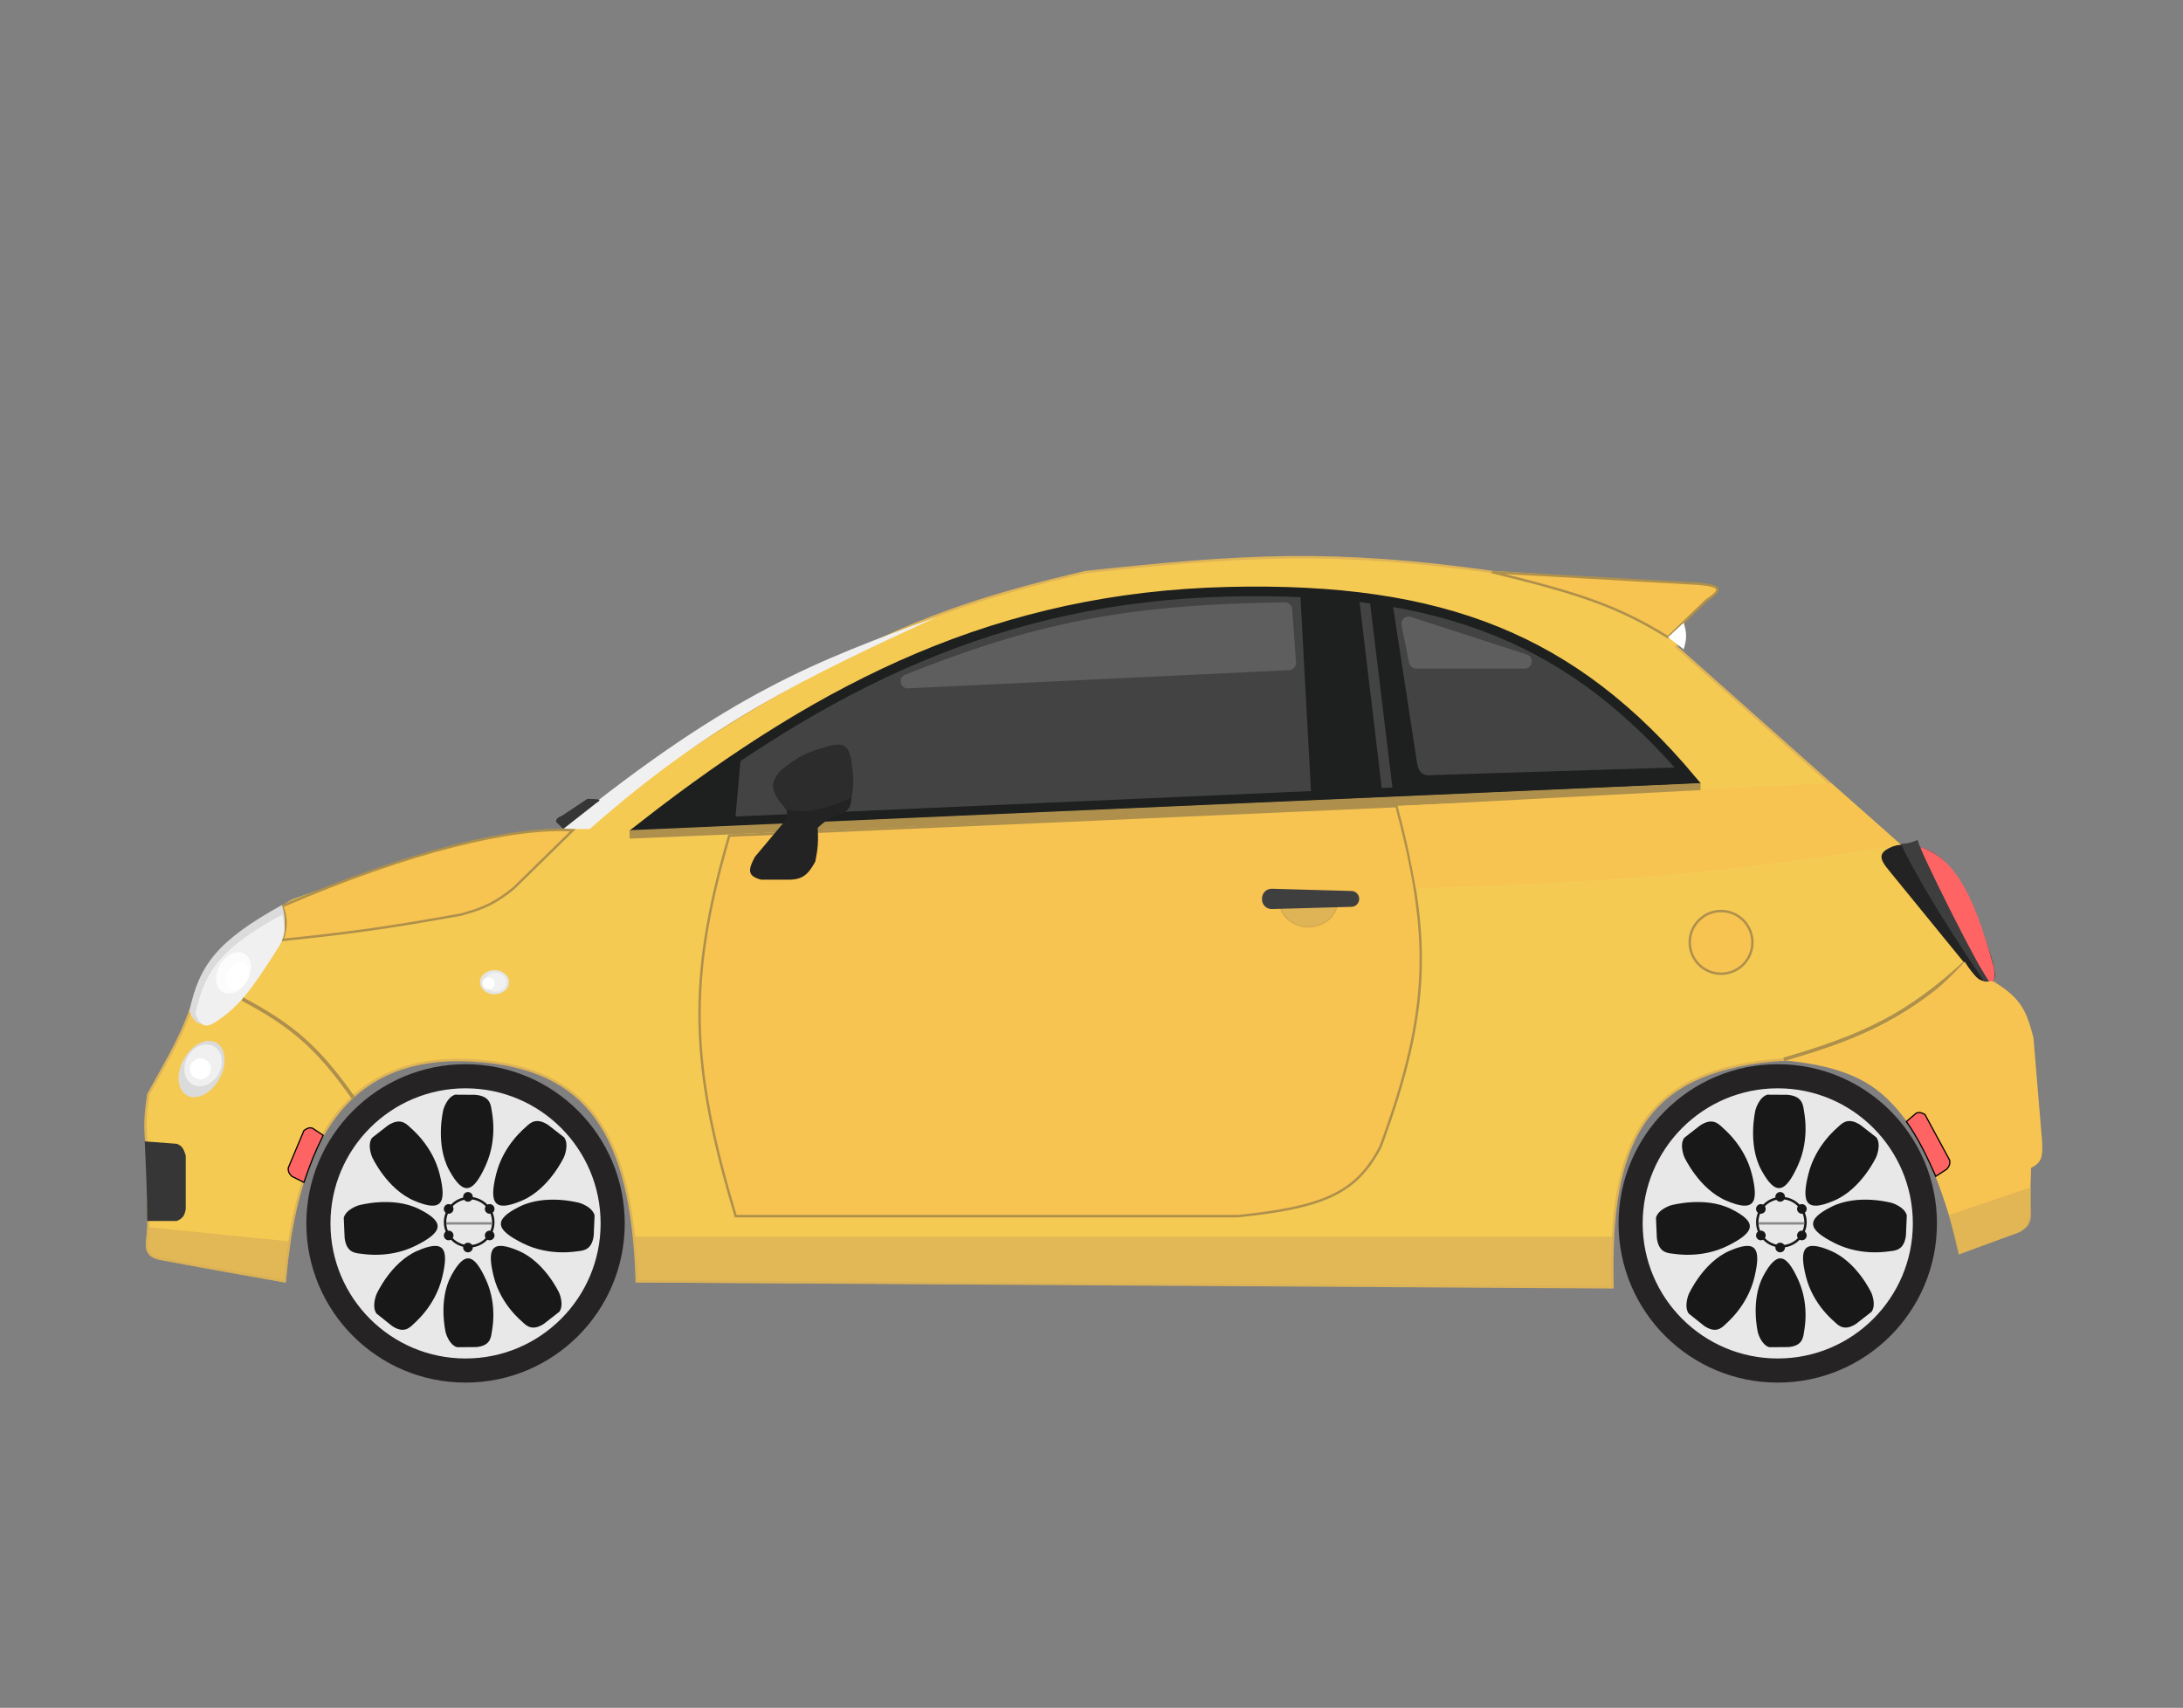 <svg width="905" height="708" viewBox="0 0 905 708" fill="none" xmlns="http://www.w3.org/2000/svg">
<rect x="0" y="0" width="905" height="708" fill="#808080" stroke="none"/>
<path d="M264 531.174L668.5 533.674C666.821 472.325 682.371 445.126 734 439.674C778.314 434.995 801.076 467.079 812.5 519.174L834.5 511.174C839.812 509.794 841.902 506.475 841 497.174L841.5 483.674C845.508 480.788 846.86 477.574 845.5 470.174L842.5 433.174C840.507 418.013 836.277 413.844 825.5 406.674C826.055 404.526 826.078 401.822 825.5 399.674L813 367.174C813 367.174 808.642 361.149 805 358.174C799.18 353.42 789 351.674 789 351.674L695 268.174C696.208 263.737 696.166 261.451 695 257.674L707.5 248.174C709.435 244.691 708.969 244.058 704 242.674C670.373 241.514 651.256 238.894 619 237.174C553.001 227.904 515.999 230.049 450 237.174C369.962 255.83 343.749 272.705 233 344.174C198.352 348.011 173.178 355.001 121.5 373.174C103.081 383.937 93.151 390.549 81.5 411.174C76.16 428.67 70.373 437.463 61.5 453.674C59.799 464.409 60.029 470.023 61.5 479.674V511.174C60.228 517.787 60.954 520.221 65.5 521.674L118 531.174C123.159 472.487 143.914 436.145 197 439.674C243.733 442.781 262.072 469.905 264 531.174Z" fill="#F5CA53" stroke="#DEB457"/>
<path d="M244.586 343.598C295.088 299.11 332.386 281.74 388.5 255.674C338.029 274.21 303.291 286.857 233.67 343.132C233.45 343.31 233.565 343.674 233.847 343.674H244.387C244.46 343.674 244.531 343.647 244.586 343.598Z" fill="#F0F0F0"/>
<path d="M247.469 332.698L233.849 343.4C233.65 343.557 233.365 343.54 233.186 343.361L230.656 340.83C230.556 340.731 230.501 340.594 230.517 340.454C230.643 339.34 231.334 338.855 232.952 338.194C232.983 338.181 233.014 338.165 233.042 338.146L243.373 331.259C243.456 331.204 243.556 331.174 243.655 331.175C248.51 331.205 249.581 331.499 247.535 332.654C247.513 332.667 247.49 332.682 247.469 332.698Z" fill="#363636"/>
<circle r="61" transform="matrix(-1 0 0 1 737 507.174)" fill="#E8E8E8" stroke="#262324" stroke-width="10"/>
<path d="M733.474 558.505C730.098 557.484 728.786 552.477 728.786 552.477C728.786 552.477 725.522 539.036 731.113 528.755C736.705 518.474 740.547 519.628 745.531 530.662C750.514 541.697 747.758 552.358 747.836 552.477C747.497 554.983 746.872 557.969 741.409 558.45L733.474 558.505Z" fill="#181818"/>
<path d="M700.05 544.518C697.985 541.482 700.096 536.52 700.096 536.52C700.096 536.52 705.969 523.367 716.954 518.573C727.938 513.78 730.294 517.228 727.322 529.526C724.349 541.823 715.401 548.776 715.389 548.924C713.533 550.759 711.144 552.803 706.455 549.64L700.05 544.518Z" fill="#181818"/>
<path d="M775.898 543.803C777.952 540.854 775.837 536.022 775.837 536.022C775.837 536.022 769.953 523.216 758.987 518.53C748.022 513.845 745.679 517.195 748.668 529.164C751.657 541.134 760.596 547.915 760.608 548.059C762.463 549.848 764.849 551.841 769.521 548.773L775.898 543.803Z" fill="#181818"/>
<path d="M777.905 471.542C780.032 474.597 777.841 479.602 777.841 479.602C777.841 479.602 771.746 492.868 760.387 497.722C749.028 502.575 746.601 499.105 749.697 486.706C752.793 474.307 762.053 467.282 762.066 467.133C763.987 465.28 766.459 463.216 771.298 466.393L777.905 471.542Z" fill="#181818"/>
<path d="M698.221 471.7C696.105 474.738 698.284 479.715 698.284 479.715C698.284 479.715 704.346 492.909 715.642 497.735C726.939 502.562 729.352 499.111 726.273 486.78C723.194 474.449 713.985 467.463 713.972 467.315C712.062 465.472 709.603 463.419 704.791 466.579L698.221 471.7Z" fill="#181818"/>
<path d="M686.511 504.849C687.454 501.26 692.669 499.688 692.669 499.688C692.669 499.688 706.677 495.738 717.703 501.222C728.729 506.706 727.664 510.791 716.252 516.456C704.841 522.12 693.524 519.633 693.402 519.72C690.754 519.46 687.59 518.918 686.873 513.191L686.511 504.849Z" fill="#181818"/>
<path d="M790.5 503.854C789.558 500.27 784.351 498.701 784.351 498.701C784.351 498.701 770.363 494.757 759.354 500.233C748.344 505.708 749.408 509.787 760.802 515.444C772.197 521.1 783.497 518.617 783.619 518.703C786.263 518.443 789.423 517.902 790.138 512.184L790.5 503.854Z" fill="#181818"/>
<path d="M732.694 453.808C729.143 454.882 727.763 460.148 727.763 460.148C727.763 460.148 724.33 474.286 730.211 485.1C736.093 495.914 740.134 494.7 745.376 483.094C750.617 471.487 747.719 460.273 747.801 460.148C747.444 457.513 746.787 454.371 741.04 453.865L732.694 453.808Z" fill="#181818"/>
<circle r="10" transform="matrix(-1 0 0 1 738.5 506.674)" stroke="#181818"/>
<path d="M748 507.174H729" stroke="#898989"/>
<circle r="2" transform="matrix(-1 0 0 1 747 501.174)" fill="#181818"/>
<circle r="2" transform="matrix(-1 0 0 1 747 512.174)" fill="#181818"/>
<circle r="2" transform="matrix(-1 0 0 1 738 517.174)" fill="#181818"/>
<circle r="2" transform="matrix(-1 0 0 1 730 512.174)" fill="#181818"/>
<circle r="2" transform="matrix(-1 0 0 1 738 496.174)" fill="#181818"/>
<circle r="2" transform="matrix(-1 0 0 1 730 501.174)" fill="#181818"/>
<circle r="61" transform="matrix(-1 0 0 1 193 507.174)" fill="#E8E8E8" stroke="#262324" stroke-width="10"/>
<path d="M189.474 558.505C186.098 557.484 184.786 552.477 184.786 552.477C184.786 552.477 181.522 539.036 187.113 528.755C192.705 518.474 196.547 519.628 201.531 530.662C206.514 541.697 203.758 552.358 203.836 552.477C203.497 554.983 202.872 557.969 197.409 558.45L189.474 558.505Z" fill="#181818"/>
<path d="M156.05 544.518C153.985 541.482 156.096 536.52 156.096 536.52C156.096 536.52 161.969 523.367 172.954 518.573C183.938 513.78 186.294 517.228 183.322 529.526C180.349 541.823 171.401 548.776 171.389 548.924C169.533 550.759 167.144 552.803 162.455 549.64L156.05 544.518Z" fill="#181818"/>
<path d="M231.898 543.803C233.952 540.854 231.837 536.022 231.837 536.022C231.837 536.022 225.953 523.216 214.987 518.53C204.022 513.845 201.679 517.195 204.668 529.164C207.657 541.134 216.596 547.915 216.609 548.059C218.463 549.848 220.849 551.841 225.521 548.773L231.898 543.803Z" fill="#181818"/>
<path d="M233.905 471.542C236.032 474.597 233.841 479.602 233.841 479.602C233.841 479.602 227.746 492.868 216.387 497.722C205.027 502.575 202.601 499.105 205.697 486.706C208.793 474.307 218.053 467.282 218.066 467.133C219.987 465.28 222.459 463.216 227.298 466.393L233.905 471.542Z" fill="#181818"/>
<path d="M154.221 471.7C152.105 474.738 154.284 479.715 154.284 479.715C154.284 479.715 160.346 492.909 171.642 497.735C182.939 502.562 185.352 499.111 182.273 486.78C179.194 474.449 169.985 467.463 169.972 467.315C168.062 465.472 165.603 463.419 160.791 466.579L154.221 471.7Z" fill="#181818"/>
<path d="M142.511 504.849C143.454 501.26 148.669 499.688 148.669 499.688C148.669 499.688 162.677 495.738 173.703 501.222C184.729 506.706 183.664 510.791 172.252 516.456C160.841 522.12 149.524 519.633 149.402 519.72C146.754 519.46 143.59 518.918 142.873 513.191L142.511 504.849Z" fill="#181818"/>
<path d="M246.5 503.854C245.558 500.27 240.351 498.701 240.351 498.701C240.351 498.701 226.363 494.757 215.354 500.233C204.344 505.708 205.408 509.787 216.802 515.444C228.197 521.1 239.497 518.617 239.619 518.703C242.263 518.443 245.423 517.902 246.138 512.184L246.5 503.854Z" fill="#181818"/>
<path d="M188.694 453.808C185.143 454.882 183.763 460.148 183.763 460.148C183.763 460.148 180.33 474.286 186.211 485.1C192.093 495.914 196.134 494.7 201.376 483.094C206.617 471.487 203.719 460.273 203.801 460.148C203.444 457.513 202.787 454.371 197.04 453.865L188.694 453.808Z" fill="#181818"/>
<circle r="10" transform="matrix(-1 0 0 1 194.5 506.674)" stroke="#181818"/>
<path d="M204 507.174H185" stroke="#898989"/>
<circle r="2" transform="matrix(-1 0 0 1 203 501.174)" fill="#181818"/>
<circle r="2" transform="matrix(-1 0 0 1 203 512.174)" fill="#181818"/>
<circle r="2" transform="matrix(-1 0 0 1 194 517.174)" fill="#181818"/>
<circle r="2" transform="matrix(-1 0 0 1 186 512.174)" fill="#181818"/>
<circle r="2" transform="matrix(-1 0 0 1 194 496.174)" fill="#181818"/>
<circle r="2" transform="matrix(-1 0 0 1 186 501.174)" fill="#181818"/>
<path d="M267 342.174L701 322.99C652.485 265.313 598.703 243.147 509.142 245.319C414.991 247.601 342.594 283.218 267 342.174Z" fill="#434343" stroke="#1E201F" stroke-width="4"/>
<path d="M704.687 324.688L261.287 344.162C261.126 344.169 261 344.301 261 344.461V347.361C261 347.532 261.142 347.668 261.313 347.661L704.713 328.686C704.873 328.68 705 328.547 705 328.387V324.988C705 324.817 704.858 324.68 704.687 324.688Z" fill="#AE904C"/>
<path d="M568 250.174H577.325L587.169 314.341C587.885 320.101 589.234 321.967 594.422 321.292L697 318.084V323.431L577.325 327.174L568 250.174Z" fill="#1E201F"/>
<path d="M573 328.174L563.5 248.472L539 245.174L543.5 328.174H573Z" fill="#1E201F"/>
<path d="M269 341.174L307 315.174L304.697 341.174H269Z" fill="#1E201F"/>
<path d="M535.701 252.489L537.281 274.61C537.401 276.291 536.115 277.74 534.432 277.821L376.471 285.364C373.119 285.524 372.116 280.971 375.234 279.729C428.3 258.588 465.528 250.588 532.653 249.707C534.238 249.686 535.588 250.907 535.701 252.489Z" fill="#5E5E5E"/>
<path d="M581.018 259.205L584.169 274.769C584.452 276.168 585.682 277.174 587.109 277.174H632.004C635.422 277.174 636.18 272.374 632.929 271.32L584.883 255.756C582.7 255.049 580.563 256.956 581.018 259.205Z" fill="#5E5E5E"/>
<path d="M302.323 346.422L578.942 334.174C593.071 387.501 593.574 417.786 572.327 475.345C562.345 494.575 548.791 500.526 513.143 504.174H304.996C286.112 441.418 284.887 406.272 302.323 346.422Z" fill="#F7C351" stroke="#AE904C"/>
<path d="M530.363 373.697C530.574 379.608 535.966 384.341 542.581 384.269C549.196 384.197 554.483 379.347 554.565 373.433L530.363 373.697Z" fill="#DEB457" stroke="#D5AA4D" stroke-width="0.5"/>
<path d="M523.186 372.705C523.098 375.016 524.983 376.919 527.294 376.855L560.29 375.936C562.151 375.884 563.597 374.298 563.476 372.44C563.366 370.748 561.986 369.417 560.291 369.37L527.311 368.444C525.118 368.383 523.284 370.099 523.201 372.291L523.186 372.705Z" fill="#3F3F3F"/>
<path d="M326 364.674C332.614 364.897 334.918 362.727 338 357.174C339.07 351.846 339.324 348.788 339 343.174C342.526 339.9 344.813 338.581 349.5 337.174C352.019 335.48 352.903 334.143 353 330.674V316.174C351.944 308.797 349.506 307.538 342.5 309.674C334.63 311.879 330.557 313.907 324 319.174C319.419 324.207 319.416 327.271 324 333.174C326.173 335.105 326.626 336.526 326 339.674L313 355.174C309.774 361.062 310.176 363.217 315.5 364.674H326Z" fill="#232323"/>
<path d="M353 316.174C353.985 321.837 354.054 325.012 353 330.674C340.482 335.98 334.463 337.258 326 335.674L324 333.174C319.416 327.271 319.419 324.207 324 319.174C330.557 313.907 334.63 311.879 342.5 309.674C349.506 307.538 351.944 308.797 353 316.174Z" fill="#2C2C2C"/>
<path d="M213 368.174L237.5 344.174C212.693 342.717 170.338 352.635 117 375.674C118.865 380.414 118.858 384.653 117 389.674C145.641 386.745 161.847 384.427 191 379.174C201.116 376.476 205.84 373.969 213 368.174Z" fill="#F7C351" stroke="#AE904C"/>
<path d="M786.77 350.175C778.21 352.936 778.636 355.561 783.246 361.034L819.994 406.101C825.816 407.891 829.071 408.882 825.532 396.871C813.129 358.835 804.436 350.104 786.77 350.175Z" fill="#232323"/>
<path d="M824.64 407.174C805.976 376.577 794.444 358.762 796.17 351.174C809.551 355.693 817.589 368.307 826.637 401.194C827.13 405.939 826.95 407.368 824.64 407.174Z" fill="#FF6464"/>
<path d="M795.096 348.174C795.096 348.174 791.327 349.956 788 349.813C799.403 373.482 822.581 406.887 822.466 406.628C822.949 407.005 823.575 407.111 824.92 407.171C824.952 407.183 824.978 407.184 825 407.174C824.973 407.173 824.946 407.172 824.92 407.171C822.617 406.303 793.847 348.992 795.096 348.174Z" fill="#3E3E3E"/>
<path d="M703.992 241.986L618.5 237.174C654.379 245.896 670.406 251.129 691.493 264.174L707.491 248.853C713.976 244.534 714.013 242.863 703.992 241.986Z" fill="#F7C351" stroke="#AE904C"/>
<path d="M698 269.174C699.333 264.879 699.329 262.468 698 258.174L691.5 264.174L698 269.174Z" fill="white"/>
<ellipse rx="8.42" ry="12.488" transform="matrix(-0.874 -0.486 -0.486 0.874 83.573 443.18)" fill="#DBDBDB"/>
<ellipse rx="7.327" ry="9.043" transform="matrix(-0.874 -0.486 -0.486 0.874 84.202 441.638)" fill="#F0F0F0"/>
<ellipse rx="4.35" ry="4.371" transform="matrix(-0.874 -0.486 -0.486 0.874 83.074 443.108)" fill="white"/>
<path d="M115.894 388.674C118.438 383.731 118.558 380.76 116.894 375.174C90.304 389.942 82.644 399.769 78.5 419.174C81.397 426.198 84.397 425.201 89.394 421.674C98.018 415.489 103.16 409.248 115.894 388.674Z" fill="#DBDBDB"/>
<path d="M116.007 391.789C118.414 387.17 118.528 384.394 116.953 379.174C91.795 392.974 84.921 402.157 81 420.29C83.74 426.853 86.207 425.922 90.934 422.626C99.094 416.847 103.959 411.014 116.007 391.789Z" fill="#F0F0F0"/>
<ellipse rx="6.547" ry="9.129" transform="matrix(-0.874 -0.486 -0.486 0.874 96.842 403.335)" fill="#FCFCFC"/>
<ellipse rx="4.35" ry="6.066" transform="matrix(-0.874 -0.486 -0.486 0.874 98.25 404.59)" fill="white"/>
<ellipse rx="6" ry="5" transform="matrix(-1 0 0 1 205 407.174)" fill="#E4E4E4"/>
<ellipse rx="4.5" ry="4" transform="matrix(-1 0 0 1 205.5 407.174)" fill="#F1F1F1"/>
<circle r="2.5" transform="matrix(-1 0 0 1 202.5 407.674)" fill="white"/>
<path d="M100.5 414.174C121.623 425.357 132.096 434.729 146.5 455.174" stroke="#AE904C" stroke-width="1.5"/>
<path d="M61 506.174C60.978 493.361 60.604 486.368 60 473.174L73.267 474.174C75.256 474.929 76.109 475.928 77 479.097V501.251C76.521 504.063 75.701 505.134 73.267 506.174H61Z" fill="#363636"/>
<path d="M129.5 467.674L134 470.674C130.595 477.509 128.852 481.866 126 490.174L121 487.674C119.964 486.585 119.417 485.953 119.5 484.174L126 468.674C127.443 467.618 128.217 467.383 129.5 467.674Z" fill="#FF6464" stroke="black" stroke-width="0.5"/>
<path d="M668.83 512.674C668.359 520.709 668.263 525.295 668.5 533.674L263.5 531.674C263.766 524.248 263.529 520.088 262.5 512.674H668.83Z" fill="#DAB157" fill-opacity="0.7"/>
<path d="M61 508.674L120.5 514.674C119.579 521.259 119.163 524.99 118.5 531.674C90.154 526.962 67.584 522.651 66.5 522.174C62.864 521.619 61.594 520.519 60.5 517.674C60.614 514.589 60.742 508.887 61 508.674Z" fill="#DAB157" fill-opacity="0.7"/>
<path d="M739.5 439.174C773.725 429.325 791.414 420.277 814.5 399.174" stroke="#AE904C" stroke-width="1.5"/>
<path d="M740.5 439.674C778.371 428.886 794.924 420.112 814.5 398.674C818.838 405.496 821.239 407.777 825.5 406.674C835.879 412.19 839.762 417.289 843 430.174L846.5 472.174C847.04 479.776 846.406 481.937 842 484.174L841.5 498.674C841.996 506.309 840.988 509.251 836 511.174L812.5 519.674C795.991 456.649 778.582 443.635 740.5 439.674Z" fill="#F7C351"/>
<path d="M794.436 461.456L790.317 464.96C795.02 471.504 799.145 479.957 802.5 487.674L807.174 484.608C808.076 483.405 808.546 482.714 808.256 480.957L798.029 462.041C796.472 461.16 795.676 461.017 794.436 461.456Z" fill="#FF6464" stroke="black" stroke-width="0.5"/>
<path d="M808 503.674L812 520.174L837.5 510.674C841.072 508.601 842.456 506.639 842 501.674L842 492.174L808 503.674Z" fill="#DAB157" fill-opacity="0.7"/>
<circle r="13" transform="matrix(-1 0 0 1 713.5 390.674)" fill="#F7C351" stroke="#AE904C"/>
<path d="M587 368.174C584.433 355.149 583.124 347.329 579.5 334.174L759 324.674C770.309 334.511 776.652 340.048 788 350.174C709.408 362.62 665.412 365.784 587 368.174Z" fill="#F7C351"/>
</svg>
